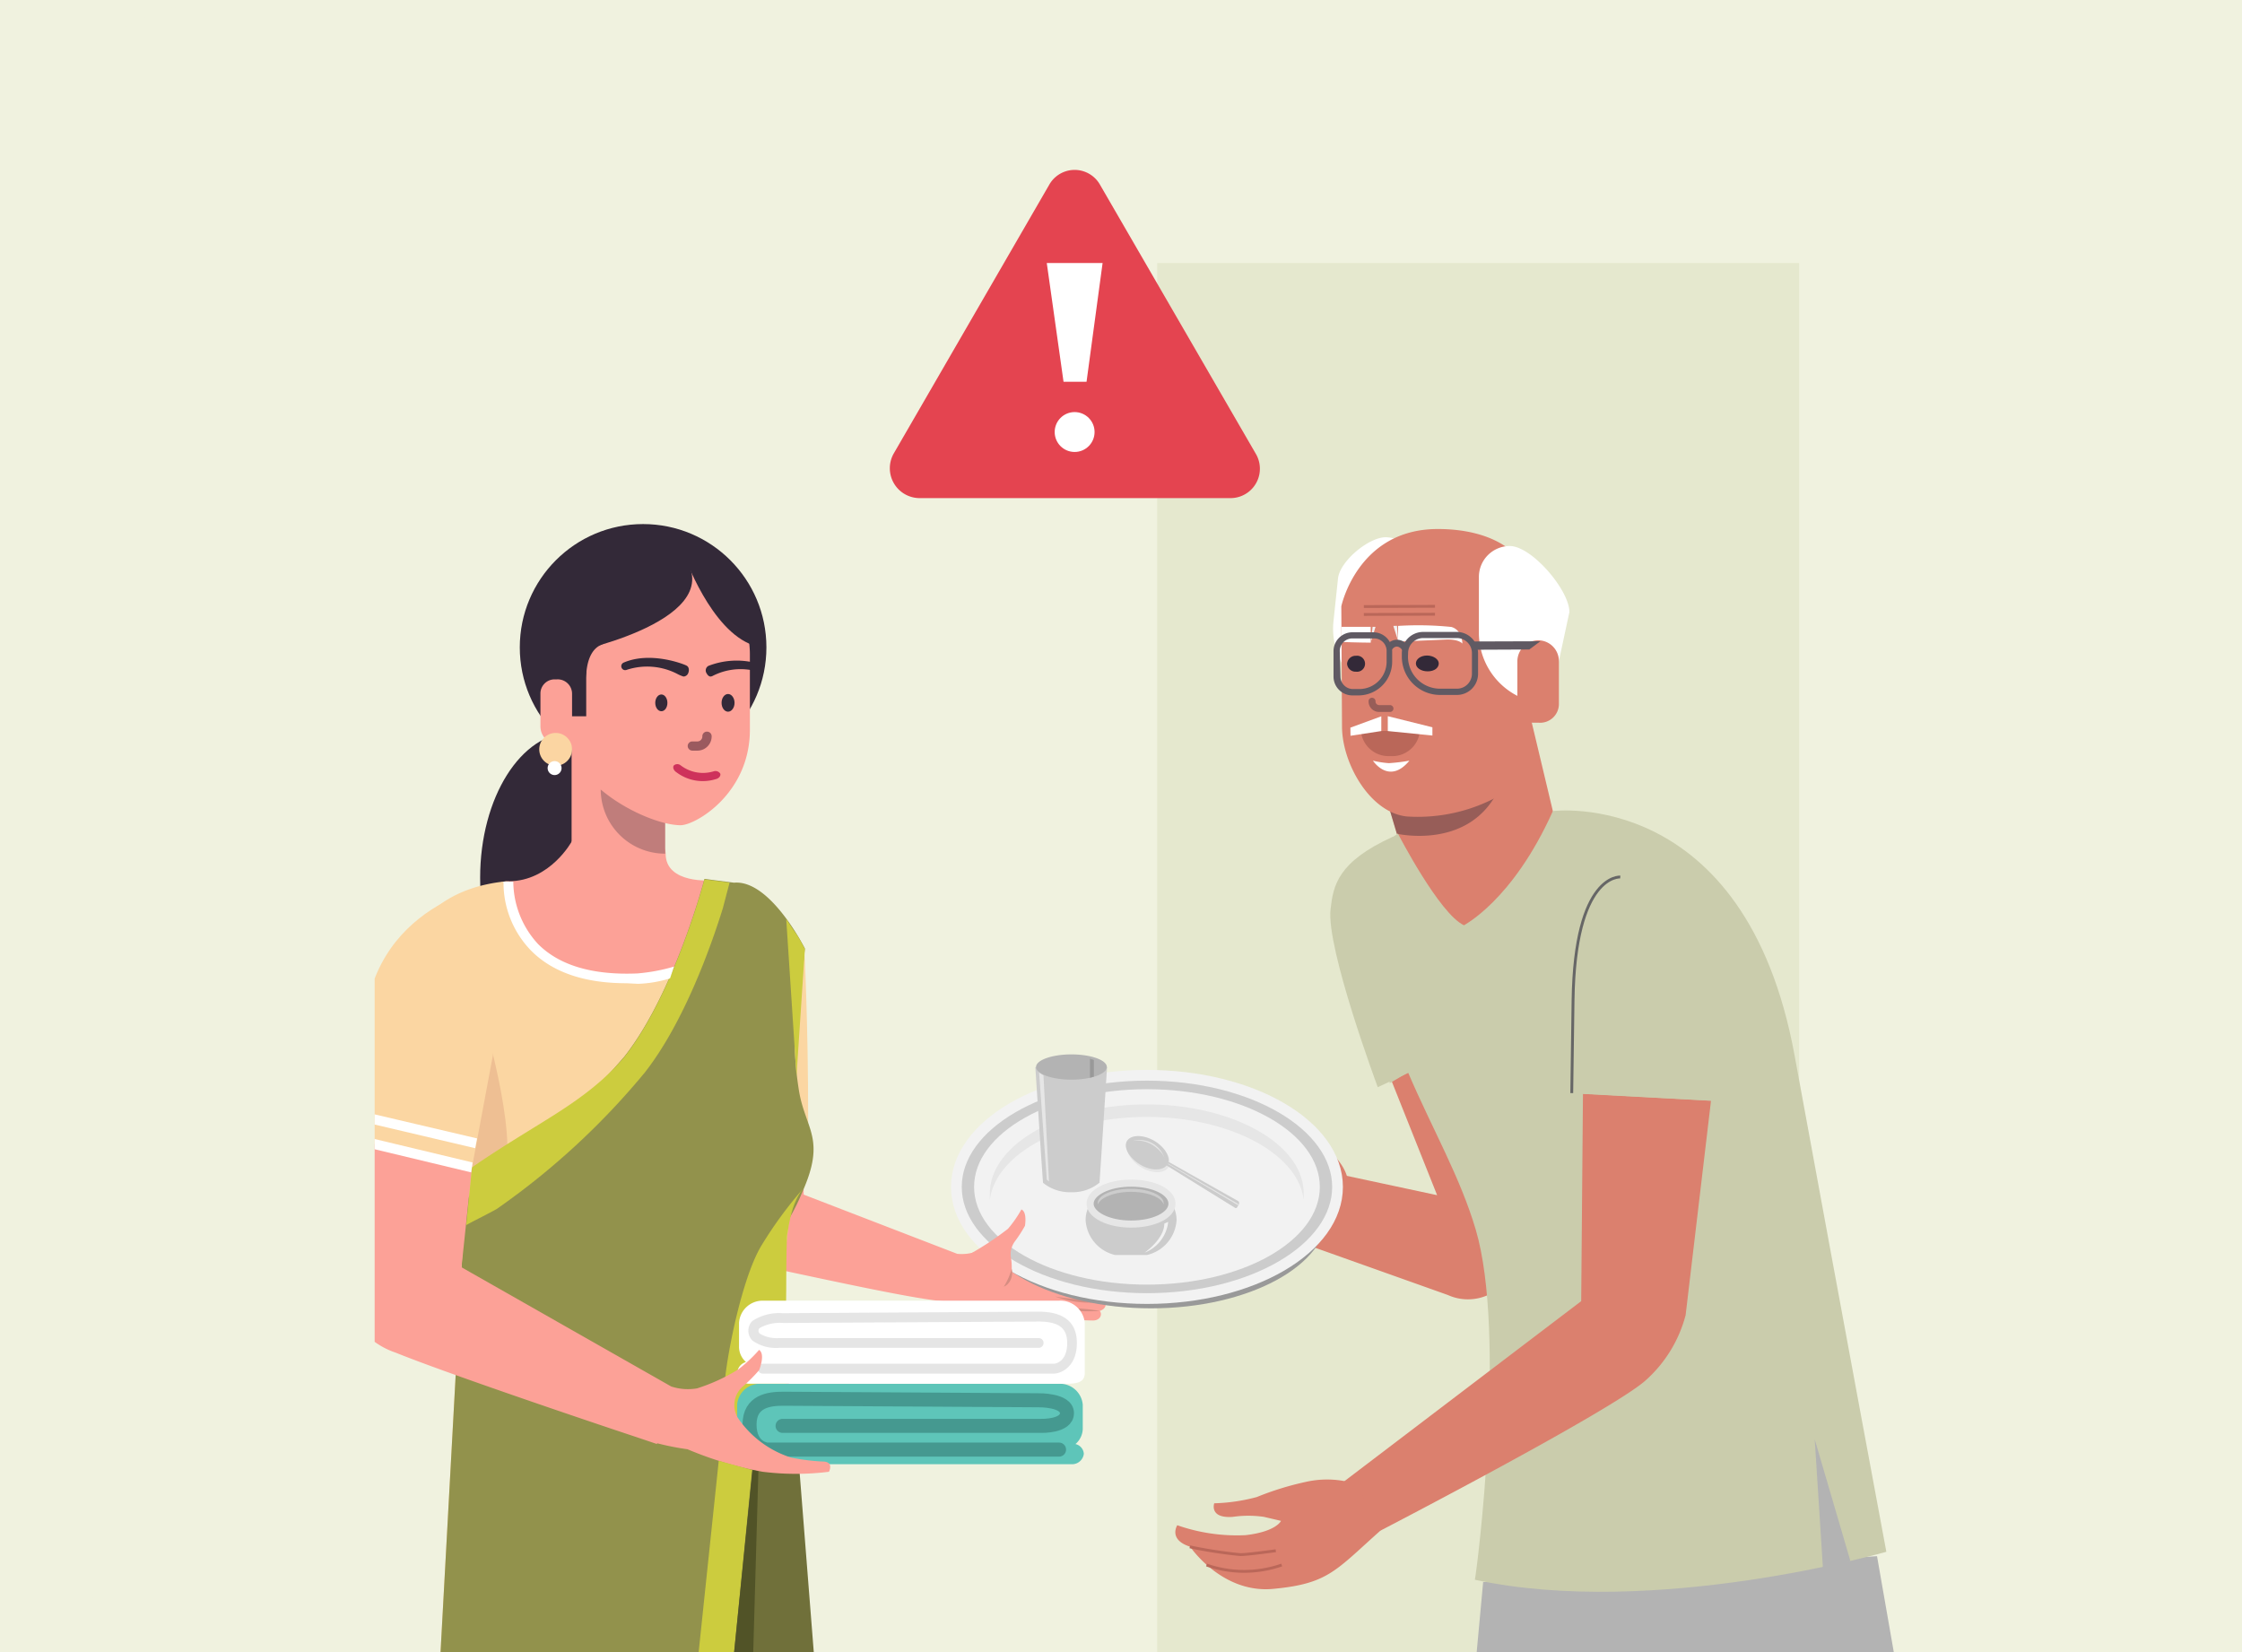 <svg xmlns="http://www.w3.org/2000/svg" xmlns:xlink="http://www.w3.org/1999/xlink" viewBox="0 0 190 140"><defs><style>.cls-1,.cls-13,.cls-27,.cls-35,.cls-36{fill:none;}.cls-2{isolation:isolate;}.cls-3{fill:#f0f2df;}.cls-4{clip-path:url(#clip-path);}.cls-5{clip-path:url(#clip-path-2);}.cls-6{fill:#cf804b;}.cls-7{fill:#e5e8ce;}.cls-8{clip-path:url(#clip-path-3);}.cls-9{fill:#fff;}.cls-10{fill:#fca197;}.cls-11{fill:#d68c81;}.cls-12,.cls-25{fill:#ba6759;}.cls-13{stroke:#fff;}.cls-13,.cls-27,.cls-35,.cls-36,.cls-39,.cls-41{stroke-miterlimit:10;}.cls-13,.cls-35,.cls-36{stroke-width:0.24px;}.cls-14{fill:#70703a;}.cls-15{fill:#f5f5f6;}.cls-16{fill:#db806e;}.cls-17,.cls-32{fill:#332938;}.cls-18{opacity:0.3;}.cls-18,.cls-25,.cls-32{mix-blend-mode:multiply;}.cls-19{fill:#592938;opacity:0.59;}.cls-20{fill:#fbd5a2;}.cls-21{fill:#fbd6a2;}.cls-22{fill:#92924c;}.cls-23{fill:#cccc3e;}.cls-24{fill:#ce325b;}.cls-25{opacity:0.2;}.cls-26{fill:#5ec5b9;}.cls-27{stroke:#2d6e68;stroke-linecap:round;stroke-width:1.19px;}.cls-27,.cls-28{opacity:0.5;}.cls-29,.cls-39{fill:#ccc;}.cls-30{fill:#caccac;}.cls-31,.cls-41{fill:#b3b3b3;}.cls-32{opacity:0.4;}.cls-33{fill:#f2f2f2;}.cls-34{fill:#605a63;}.cls-35{stroke:#ba6759;}.cls-36{stroke:#666;}.cls-37{fill:#515327;}.cls-38{fill:#999;}.cls-39{stroke:#f2f2f2;stroke-width:0.91px;}.cls-40{fill:#e6e6e6;}.cls-41{stroke:#e6e6e6;stroke-width:0.6px;}.cls-42{fill:#e44450;}</style><clipPath id="clip-path"><rect class="cls-1" width="190" height="140" rx="0.34"/></clipPath><clipPath id="clip-path-2"><rect class="cls-1" width="190" height="140" rx="19.73"/></clipPath><clipPath id="clip-path-3"><rect class="cls-1" x="31.75" y="26.37" width="130.34" height="114.13"/></clipPath></defs><g class="cls-2"><g id="Layer_2" data-name="Layer 2"><g id="Layer_1-2" data-name="Layer 1"><rect class="cls-3" width="190" height="140"/><g class="cls-4"><g class="cls-5"><path class="cls-6" d="M159.64,281.2a2.62,2.62,0,0,1,2.48,3.12l-1.41,7.2s-.18.73,1,4.18,1.73,4.55-3,4.55h-21a2.63,2.63,0,0,1-.37-5.23l.33,0c11.08-1.46,10.36-3.09,10.36-3.09l.84-8.61a2.63,2.63,0,0,1,2.71-2.37Z"/><rect class="cls-3" width="190" height="140"/></g><rect class="cls-7" x="98.07" y="22.29" width="54.4" height="120.89"/><g class="cls-8"><path class="cls-9" d="M98.61,94.79a2.39,2.39,0,1,1-2.39-2.6A2.5,2.5,0,0,1,98.61,94.79Z"/><path class="cls-10" d="M91.69,108.54a2.43,2.43,0,0,1,1.41.66c.22.18.32.64.47.89.26.53.11.83-.37,1,.26.32,0,.83-.6.81-1.07,0-11-.5-13.06-2-1.58-1.19,5-2.85,5-2.85S88.75,108.7,91.69,108.54Z"/><path class="cls-11" d="M89.38,110.88a15.38,15.38,0,0,1,1.92,0,13.63,13.63,0,0,1,1.9.21,15.24,15.24,0,0,1-1.91,0A13.61,13.61,0,0,1,89.38,110.88Z"/><path class="cls-12" d="M89.42,110a18.23,18.23,0,0,0,4.1.25,4.7,4.7,0,0,1-2.07.22A7,7,0,0,1,89.42,110Z"/><path class="cls-12" d="M88.92,109a26.39,26.39,0,0,0,4.26.09,5.74,5.74,0,0,1-2.14.28A8.42,8.42,0,0,1,88.92,109Z"/><path class="cls-13" d="M88.92,109a11,11,0,0,0,4.33.26"/><path class="cls-10" d="M92.5,109.17a14.69,14.69,0,0,1-2.21.18,7.08,7.08,0,0,1-4.18-1.92,1.72,1.72,0,0,1-.09-2.25,11.81,11.81,0,0,0,.84-1.3s.21-1.17-.3-1.39a9.75,9.75,0,0,1-1.14,1.64A12.49,12.49,0,0,1,82.91,106a3.85,3.85,0,0,1-1.79.25h0L64.6,99.88a55.1,55.1,0,0,1-3.24,6.77c3.58.63,14.35,3.15,18.17,3.58h0l1.46.16v0a19.89,19.89,0,0,0,2.16,0,25.49,25.49,0,0,0,5.45.43c2.47-.2,4.82-.19,4.82-.19S93.32,109,92.5,109.17Z"/><path class="cls-11" d="M89.42,109.87a20.33,20.33,0,0,0,4.33.26,5.05,5.05,0,0,1-2.19.22A8.2,8.2,0,0,1,89.42,109.87Z"/><polygon class="cls-14" points="69.03 140.84 67.5 121.42 63.4 121.42 51.75 138.68 51.6 140.84 69.03 140.84"/><rect class="cls-15" x="162.9" y="63" width="13.56" height="6.36"/><rect class="cls-15" x="162.9" y="78.57" width="13.56" height="6.36"/><rect class="cls-15" x="171.78" y="55.63" width="4.35" height="6.36"/><rect class="cls-15" x="162.9" y="47.43" width="13.56" height="6.36"/><path class="cls-16" d="M112.41,97.32a17.6,17.6,0,0,1-2.34-.59,8.74,8.74,0,0,0-4.34-1c-2.28.11-2.11,8-2.23,8s4.81,1.87,8.94-.69S112.41,97.32,112.41,97.32Z"/><polyline class="cls-10" points="67.82 81.58 68.16 104.68 63.92 103.38 61.82 95.47"/><ellipse class="cls-17" cx="48.44" cy="74.38" rx="7.75" ry="12.31"/><path class="cls-10" d="M48.48,71.26s-1.83,3.42-5.39,3.42,1,8.26,1,8.26l5.63,3.63s11.17-3.16,11.23-3.82-.6-8.15-.6-8.15-3.94.35-3.94-2.26S48.48,71.26,48.48,71.26Z"/><circle class="cls-17" cx="54.5" cy="54.86" r="10.45"/><rect class="cls-10" x="48.44" y="62" width="7.93" height="11.43"/><g class="cls-18"><path class="cls-17" d="M50.91,66.88a5.45,5.45,0,0,0,5.46,5.46v-7H50.91Z"/></g><path class="cls-10" d="M55.9,47.83a7.63,7.63,0,0,0-7.59,7.66l0,6.85c0,4.21,6.64,7.59,9.37,7.59,1.25,0,5.87-2.67,5.87-8.09l0-6.43A7.62,7.62,0,0,0,55.9,47.83Z"/><path class="cls-19" d="M59.91,62a.39.39,0,0,0-.39.39.42.42,0,0,1-.4.44h-.44a.39.39,0,0,0-.4.39.4.4,0,0,0,.4.39h.44a1.21,1.21,0,0,0,1.19-1.22A.39.39,0,0,0,59.91,62Z"/><rect class="cls-17" x="47.92" y="53.16" width="1.76" height="7.54"/><path class="cls-10" d="M47.2,57.57H47a1.2,1.2,0,0,0-1.2,1.22v2.76a1.54,1.54,0,0,0,1.54,1.54h1.14l0-4.3A1.22,1.22,0,0,0,47.2,57.57Z"/><path class="cls-17" d="M61.7,58.81c-.3,0-.55.33-.55.75s.25.75.55.75.55-.34.55-.75S62,58.81,61.7,58.81Z"/><path class="cls-17" d="M56.05,58.85c-.29,0-.52.32-.52.71s.23.71.52.71.51-.32.51-.71S56.33,58.85,56.05,58.85Z"/><path class="cls-17" d="M57.12,46.18c-6.2-6-12.39,7.49-8.28,9C48.84,55.2,63.32,52.15,57.12,46.18Z"/><path class="cls-17" d="M58,47.08s2.24,6.37,5.82,7.59C66.35,55.53,59.61,44,58,47.08Z"/><path class="cls-20" d="M47.09,62.11a1.39,1.39,0,1,0,1.39,1.39A1.39,1.39,0,0,0,47.09,62.11Z"/><path class="cls-9" d="M47,64.5a.59.59,0,0,0,0,1.18.59.59,0,0,0,0-1.18Z"/><path class="cls-21" d="M42.94,74.68s-.69,8.95,12.1,8.15c2.37-.15,6.26-2.08,7.14-8A7,7,0,0,1,67.32,81a124.09,124.09,0,0,1-.09,13.79l.11,4.81L66.05,110.2l-27-.65.17-19.67-3.32-7.16V78S37.74,75.17,42.94,74.68Z"/><path class="cls-21" d="M68.16,80.41s.33,5.86.33,14.73L62.3,99.83l-1-6.18Z"/><polygon class="cls-16" points="66.05 110.2 67.33 121.42 63.4 121.42 63.68 110.2 66.05 110.2"/><path class="cls-21" d="M61.72,140.84l4.91-62.25S65.32,75,62.21,74.84c0,0-5.22,14.67-22.78,26.82l-2.14,39.18Z"/><path class="cls-22" d="M62.09,140.84,65.72,105A17.76,17.76,0,0,0,68,101c2-4.48.29-5.28-.27-8.45a29.71,29.71,0,0,1-.38-3.72l.86-8.45s-2.92-5.85-6-5.58l-2.51-.32s-2.51,9.62-6.8,15.07a71.15,71.15,0,0,1-13.47,12.07l-2.14,39.18Z"/><path class="cls-23" d="M68.21,100.56a34.53,34.53,0,0,0-3.73,5.07c-1.57,2.68-2.81,8.82-3.05,11.38s-.52,5.53-.52,5.53l3.4.61s2.41-4.8,2.32-5.36,0-8.53,0-8.53,0-4.31.1-4.72S67,101.86,68.21,100.56Z"/><path class="cls-17" d="M60.21,57.33c-.13,0-.26-.14-.32-.26a.44.44,0,0,1,.14-.64,6.62,6.62,0,0,1,3.8-.3.34.34,0,0,1,.22.42.33.33,0,0,1-.41.23,5.18,5.18,0,0,0-3.27.51A.42.42,0,0,1,60.21,57.33Z"/><path class="cls-17" d="M57.92,57.33a3,3,0,0,1-.46-.19,5.56,5.56,0,0,0-4.34-.38.33.33,0,0,1-.44-.17.33.33,0,0,1,.17-.44c2.32-1,5.19.17,5.3.24.29.12.25.49.17.66A.44.44,0,0,1,57.92,57.33Z"/><path class="cls-24" d="M57.69,64.86a3.1,3.1,0,0,0,2.8.5h0a.48.48,0,0,1,.55.2c.06.18-.11.41-.4.47a3.7,3.7,0,0,1-3.32-.59h0c-.25-.16-.33-.44-.21-.58A.45.45,0,0,1,57.69,64.86Z"/><path class="cls-25" d="M41.11,86.8s3.2,11,1.27,13.19-3,1.67-3,1.67l1.68-15.09"/><path class="cls-17" d="M49.68,57.45s-.09-2.18,1.23-2.79-.2-1.24-.27-1.27a14.87,14.87,0,0,0-1.38.86Z"/><path class="cls-26" d="M91.14,122.37a1.75,1.75,0,0,0,.62-1.32v-2a1.94,1.94,0,0,0-2.12-1.78H64.58A1.93,1.93,0,0,0,62.47,119v4.24c0,1,.94.84,2.11.84H90.85a1,1,0,0,0,1-.89A.91.91,0,0,0,91.14,122.37Z"/><path class="cls-27" d="M66.32,120.83H88.25s2.17.06,2.17-1.08S88,118.66,88,118.66l-21.63-.13c-1.17,0-2.85.18-2.85,2.19S65,122.84,65,122.84H89.75"/><path class="cls-9" d="M63.22,115.42a1.72,1.72,0,0,1-.59-1.32v-2a2,2,0,0,1,2.05-1.88H89.74a2.08,2.08,0,0,1,2.19,1.88v4.24c0,1-1,.92-2.19.92H63.64l-.16,0a1,1,0,0,1-1-.92A1,1,0,0,1,63.22,115.42Z"/><g class="cls-28"><path class="cls-29" d="M89.36,116.4H64.64a.42.42,0,0,1,0-.84H89.33c.15,0,1.11-.19,1.11-1.75,0-1.28-.73-1.82-2.43-1.82l-21.63.12a3.49,3.49,0,0,0-2,.43.28.28,0,0,0-.1.22.34.34,0,0,0,.12.26,2.81,2.81,0,0,0,1.62.37h22a.41.41,0,0,1,.42.41.42.42,0,0,1-.42.42h-22a3.46,3.46,0,0,1-2.23-.6,1.14,1.14,0,0,1-.37-.86,1.16,1.16,0,0,1,.35-.83,4.17,4.17,0,0,1,2.55-.65L88,111.15c2.16,0,3.26.89,3.26,2.66,0,1.94-1.24,2.54-1.89,2.59Z"/></g><path class="cls-21" d="M43.09,74.68S32.53,75.72,31,85.79L29.91,96.51,40,98.92l1.76-9.44Z"/><path class="cls-10" d="M69.7,123.85a17.48,17.48,0,0,1-2.68-.34,8.61,8.61,0,0,1-4.49-3.36,2.09,2.09,0,0,1,.47-2.7,13.06,13.06,0,0,0,1.33-1.34s.56-1.34,0-1.72a12.16,12.16,0,0,1-1.77,1.66,15.64,15.64,0,0,1-3.48,1.6,4.54,4.54,0,0,1-2.2-.16h0l-17.77-10.1L40,98.92,29.91,96.51l-.82,11.38a6.52,6.52,0,0,0,4.43,6.73c4.11,1.67,16,5.7,20.47,7.18h0l1.69.57,0-.07a22.25,22.25,0,0,0,2.58.51,30.23,30.23,0,0,0,6.38,1.91,22.67,22.67,0,0,0,5.61,0S70.72,123.85,69.7,123.85Z"/><path class="cls-23" d="M61.27,76.92l.56-2.13-2.13-.27h0s-2.51,9.62-6.8,15.07C49.55,93.49,45.69,95,40,98.92l-.49,4.9c.18-.13,2.42-1.25,2.6-1.38A62.94,62.94,0,0,0,54.55,91l.06-.07c3.39-4.31,5.68-10.85,6.66-14"/><path class="cls-23" d="M66.63,77.88l.87,13.3.71-10.76s-.52-1-.71-1.25S66.63,77.88,66.63,77.88Z"/><polygon class="cls-23" points="62.13 140.84 59.12 140.84 60.91 123.79 63.74 124.57 62.13 140.84"/><path class="cls-9" d="M53.09,83.32c-3.56,0-6.27-.93-8.09-2.77a8.26,8.26,0,0,1-2.33-5.84l.83,0A7.85,7.85,0,0,0,45.6,80c1.81,1.82,4.64,2.65,8.42,2.49a15.63,15.63,0,0,0,3.1-.58l-.34,1a10.34,10.34,0,0,1-2.7.46h0Z"/><polygon class="cls-9" points="39.93 99.35 29.88 96.94 29.95 96.09 40.05 98.51 39.93 99.35"/><polygon class="cls-9" points="40.27 97.3 30.07 94.9 30.16 94.06 40.43 96.47 40.27 97.3"/><path class="cls-16" d="M115.41,85.28l6.38,16-16.41-3.51-2.68,4.85,20,7.12a4.13,4.13,0,0,0,5.65-2.55c.08-.29.16-.61.23-.94.95-4.74-1.87-22.45-1.87-22.45Z"/><path class="cls-30" d="M120.45,90.4l-3.69,1.73s-4.39-11.77-4-15.09c.23-2,.59-4,5.27-6.13C119.43,75.05,120.3,91,120.45,90.4Z"/><polygon class="cls-30" points="116.39 75.42 117.77 91.79 120.13 90.4 116.39 75.42"/><polygon class="cls-31" points="159.07 131.87 161.02 143.03 124.85 143.18 125.69 134.07 159.07 131.87"/><polygon class="cls-16" points="117.64 68.19 118.38 70.67 121.46 78.67 127.5 81.78 133.07 70.93 131.71 69.2 129.81 61.23 117.64 68.19"/><path class="cls-32" d="M117.78,68.65l.6,2s6.17,1.44,8.64-3.78a10.7,10.7,0,0,0-2.31-1.1Z"/><path class="cls-9" d="M117.54,45.53c-1.44-.1-4,2-4.15,3.5L113,52.71a6.13,6.13,0,0,0,5.51,6.67l.75-10.52C119.42,46.93,119.39,45.66,117.54,45.53Z"/><path class="cls-16" d="M130.13,51.33l0,3.46h-.38l.07,10.64a14.23,14.23,0,0,1-10.58,3.76c-3.12-.3-5.5-4.48-5.51-7.61l-.06-10.2s1.37-6.53,8.14-6.55C126.29,44.82,130.11,46.71,130.13,51.33Z"/><path class="cls-9" d="M127.94,46.27a2.62,2.62,0,0,0-2.61,2.63l0,4.79a6,6,0,0,0,6,5.94L133,51.87C133,50,129.79,46.26,127.94,46.27Z"/><path class="cls-16" d="M130.37,54.26a1.79,1.79,0,0,0-1.78,1.79l0,5.19h1.78a1.59,1.59,0,0,0,1.74-1.57l0-3.64A1.76,1.76,0,0,0,130.37,54.26Z"/><path class="cls-16" d="M115.36,63.72a2.1,2.1,0,0,0,2.11,2.1h.76a2.1,2.1,0,0,0,2.1-2.12V61.93l-5,0Z"/><path class="cls-9" d="M116.35,64.46s1.36,2.09,3.09,0a15.37,15.37,0,0,1-1.73.21A7.86,7.86,0,0,1,116.35,64.46Z"/><path class="cls-12" d="M117.82,64.07a2.35,2.35,0,0,0,2.51-2.13l-5,0A2.35,2.35,0,0,0,117.82,64.07Z"/><path class="cls-17" d="M120.93,55.55c-.52,0-.94.3-.94.67s.43.67,1,.67.94-.3.94-.67S121.45,55.55,120.93,55.55Z"/><path class="cls-17" d="M114.92,55.57a.73.73,0,0,0-.76.68.72.72,0,0,0,.76.67.68.68,0,1,0,0-1.35Z"/><path class="cls-9" d="M123,53.13a27.58,27.58,0,0,0-4.52-.09v1.33l4-.17c1.16-.06,1.45.34,1.45.34S123.93,53.39,123,53.13Z"/><polygon class="cls-33" points="118.08 53.04 118.49 54.33 118.39 53.03 118.08 53.04"/><path class="cls-9" d="M113.69,53.12V54.4c1.17.05,2.47.06,2.47.06V53.12Z"/><polygon class="cls-33" points="116.17 54.42 116.57 53.12 116.32 53.12 116.17 54.42"/><polygon class="cls-9" points="117.61 61.95 121.39 62.33 121.39 61.63 117.61 60.69 117.61 61.95"/><polygon class="cls-9" points="114.45 62.35 117.06 61.95 117.06 60.7 114.44 61.66 114.45 62.35"/><path class="cls-32" d="M117.79,59.75h-.92a.31.31,0,0,1-.3-.33.3.3,0,0,0-.3-.29.29.29,0,0,0-.29.29.89.89,0,0,0,.89.91h.92a.29.29,0,0,0,.3-.3A.3.3,0,0,0,117.79,59.75Z"/><path class="cls-30" d="M131.6,68.73s16.3-2.1,20.48,20.69,7.78,42.08,7.78,42.08-19.64,5.64-34.87,2.37c.19-.93,2.7-20.79.07-29.68s-9.35-16.1-9.59-30.75c0,0,.36-1.12,3-2.8,0,0,3.51,6.81,5.6,7.77C124,78.41,128.16,76.4,131.6,68.73Z"/><path class="cls-30" d="M147,82.49s3.51,29.38-5.08,37.12-16.25,5.28-16.25,5.28c0-.47,13.88-15.75,13.88-16.12S147,82.49,147,82.49Z"/><path class="cls-16" d="M145,93.28l-2.15,18.16a11.2,11.2,0,0,1-3.34,5.49C136.8,119.44,117,129.7,117,129.7l-3.19-4.09L134,110.26l.15-17.56Z"/><path class="cls-30" d="M137.31,74.32s-3.85-.31-4,10.45l-.11,7.86,13,.71S147,84.81,147,82C147,78.13,146.2,71.08,137.31,74.32Z"/><polygon class="cls-34" points="129.6 55.04 125.07 55.06 124.49 54.36 130.54 54.34 129.6 55.04"/><path class="cls-34" d="M120.59,53.55h2.86a1.81,1.81,0,0,1,1.81,1.79v1.74a1.79,1.79,0,0,1-1.79,1.81h-1.42a3.24,3.24,0,0,1-3.25-3.23v-.3A1.81,1.81,0,0,1,120.59,53.55Zm-1.27,2.11a2.72,2.72,0,0,0,2.73,2.7h1.42a1.27,1.27,0,0,0,1.27-1.27V55.33a1.27,1.27,0,0,0-1.28-1.26h-2.86a1.28,1.28,0,0,0-1.27,1.28Z"/><path class="cls-34" d="M119.31,54.75l-.35.51c-.41-.66-.81-.59-1.14,0l-.36-.5A1.06,1.06,0,0,1,119.31,54.75Z"/><path class="cls-34" d="M114.6,53.58h1.78a1.6,1.6,0,0,1,1.6,1.59v.91a2.86,2.86,0,0,1-2.83,2.85h-.54a1.6,1.6,0,0,1-1.6-1.59V55.18A1.6,1.6,0,0,1,114.6,53.58Zm-1,3.75a1.06,1.06,0,0,0,1.07,1.06h.54a2.32,2.32,0,0,0,2.3-2.32v-.91a1.06,1.06,0,0,0-1.07-1.06H114.6a1.07,1.07,0,0,0-1.06,1.07Z"/><line class="cls-35" x1="115.58" y1="52.07" x2="121.61" y2="52.05"/><line class="cls-35" x1="115.58" y1="51.4" x2="121.61" y2="51.38"/><polygon class="cls-31" points="153.79 121.97 156.81 132.27 154.51 133.26 153.79 121.97"/><path class="cls-36" d="M137.31,74.32s-3.85-.31-4,10.45l-.11,7.86"/><path class="cls-16" d="M114.27,125.58a8.11,8.11,0,0,0-3.62,0,25.1,25.1,0,0,0-4.14,1.28,15.35,15.35,0,0,1-3.61.53s-.45,1.3,1.58,1.15a9.21,9.21,0,0,1,2.63,0l1.45.34s-.39.91-3,1.21a15.25,15.25,0,0,1-5.79-.84s-.79,1.22,1.09,1.82c0,0,2.7,4,7.06,3.57,4.68-.44,5.27-1.57,9.14-5C117.86,128.92,114.27,125.58,114.27,125.58Z"/><path class="cls-35" d="M100.83,131.08a38.92,38.92,0,0,0,4.29.66c.62,0,3-.33,3-.33"/><path class="cls-35" d="M102.25,132.62a9.68,9.68,0,0,0,6.37,0"/><polygon class="cls-37" points="63.77 124.57 62.13 140.84 63.81 140.84 64.27 124.67 63.77 124.57"/><ellipse class="cls-38" cx="97.54" cy="102.78" rx="14.98" ry="8.09"/><ellipse class="cls-39" cx="97.2" cy="100.58" rx="16.15" ry="9.46"/><ellipse class="cls-33" cx="97.2" cy="100.58" rx="14.65" ry="8.28"/><path class="cls-40" d="M97.2,94.65c7,0,12.79,3.09,13.28,7a4.89,4.89,0,0,0,0-.54c0-4.15-6-7.52-13.31-7.52S83.89,97,83.89,101.11a4.9,4.9,0,0,0,0,.54C84.41,97.74,90.17,94.65,97.2,94.65Z"/><path class="cls-29" d="M94.5,106.35h2.69a3.24,3.24,0,0,0,2.52-2.95c0-1.75-1.73-3.17-3.86-3.17S92,101.65,92,103.4A3.24,3.24,0,0,0,94.5,106.35Z"/><path class="cls-41" d="M99.32,102c0,1-1.56,1.73-3.47,1.73s-3.47-.78-3.47-1.73,1.55-1.74,3.47-1.74S99.32,101,99.32,102Z"/><path class="cls-29" d="M95.85,101c1.43,0,2.6.47,2.76,1.08a.79.79,0,0,0,0-.13c0-.67-1.25-1.21-2.79-1.21s-2.79.54-2.79,1.21a.79.79,0,0,0,0,.13C93.24,101.49,94.41,101,95.85,101Z"/><path class="cls-33" d="M97,106.15a3.16,3.16,0,0,0,2-2.61l-.33.15C98.67,105,97,106.15,97,106.15Z"/><path class="cls-40" d="M105,101.86s0,.09,0,.09l-.25.43-7.49-4.64.13-.22,7.57,4.26A.32.32,0,0,1,105,101.86Z"/><ellipse class="cls-40" cx="97.3" cy="97.68" rx="1.2" ry="1.98" transform="matrix(0.51, -0.86, 0.86, 0.51, -36.3, 131.75)"/><path class="cls-29" d="M97.83,96.68c.94.56,1.43,1.47,1.1,2s-1.38.58-2.32,0-1.43-1.47-1.1-2S96.88,96.12,97.83,96.68Z"/><path class="cls-40" d="M96,96.68a2.48,2.48,0,0,1,1.65.33c1,.63,1.08,1.28,1.08,1.28A2.22,2.22,0,0,0,96,96.68Z"/><path class="cls-29" d="M105,101.91a.27.27,0,0,1,0,.13l-.19.32s0,0-.06,0a.08.08,0,0,1-.07,0l-7.4-4.58.13-.23,7.55,4.26A.14.14,0,0,1,105,101.91Z"/><polygon class="cls-40" points="99 98.6 104.96 102.04 104.91 102.13 98.98 98.64 99 98.6"/><path class="cls-10" d="M85.74,107.48a4.69,4.69,0,0,0-.07-.92,1.82,1.82,0,0,1,.35-1.38,11.81,11.81,0,0,0,.84-1.3s.21-1.17-.3-1.39a9.75,9.75,0,0,1-1.14,1.64,25.87,25.87,0,0,1-3.37,2.22c.73.55,2.67,2.18,3.68,2.18A7.34,7.34,0,0,0,85.74,107.48Z"/><path class="cls-11" d="M85.73,107.53a1.37,1.37,0,0,1-.06.87,1.17,1.17,0,0,1-.24.38.87.87,0,0,1-.36.25A5.61,5.61,0,0,0,85.73,107.53Z"/><path class="cls-31" d="M90.76,101h0Z"/><path class="cls-29" d="M87.74,90.43l.48,7.36.17,2.44a3.59,3.59,0,0,0,2.16.8H91a3.59,3.59,0,0,0,2.18-.81l.16-2.41.48-7.38Z"/><polygon class="cls-40" points="88.43 91.13 88.06 90.89 88.71 99.96 88.9 100.12 88.43 91.13"/><path class="cls-31" d="M93.8,90.42c0-.59-1.36-1.07-3-1.07s-3,.48-3,1.07,1.36,1.07,3,1.07a7.73,7.73,0,0,0,1.6-.16l.33-.09C93.36,91.05,93.8,90.75,93.8,90.42Z"/><path class="cls-38" d="M92.37,89.71v1.62l.33-.09,0-1.42Z"/></g></g><path class="cls-42" d="M88.91,15.67,75.74,38.43a2.53,2.53,0,0,0,2.16,3.78h26.34a2.49,2.49,0,0,0,2.17-3.78L93.23,15.67A2.47,2.47,0,0,0,88.91,15.67Z"/><polygon class="cls-9" points="93.44 22.29 92.08 32.35 90.13 32.35 88.71 22.29 93.44 22.29"/><circle class="cls-9" cx="91.07" cy="36.61" r="1.69"/></g></g></g></svg>